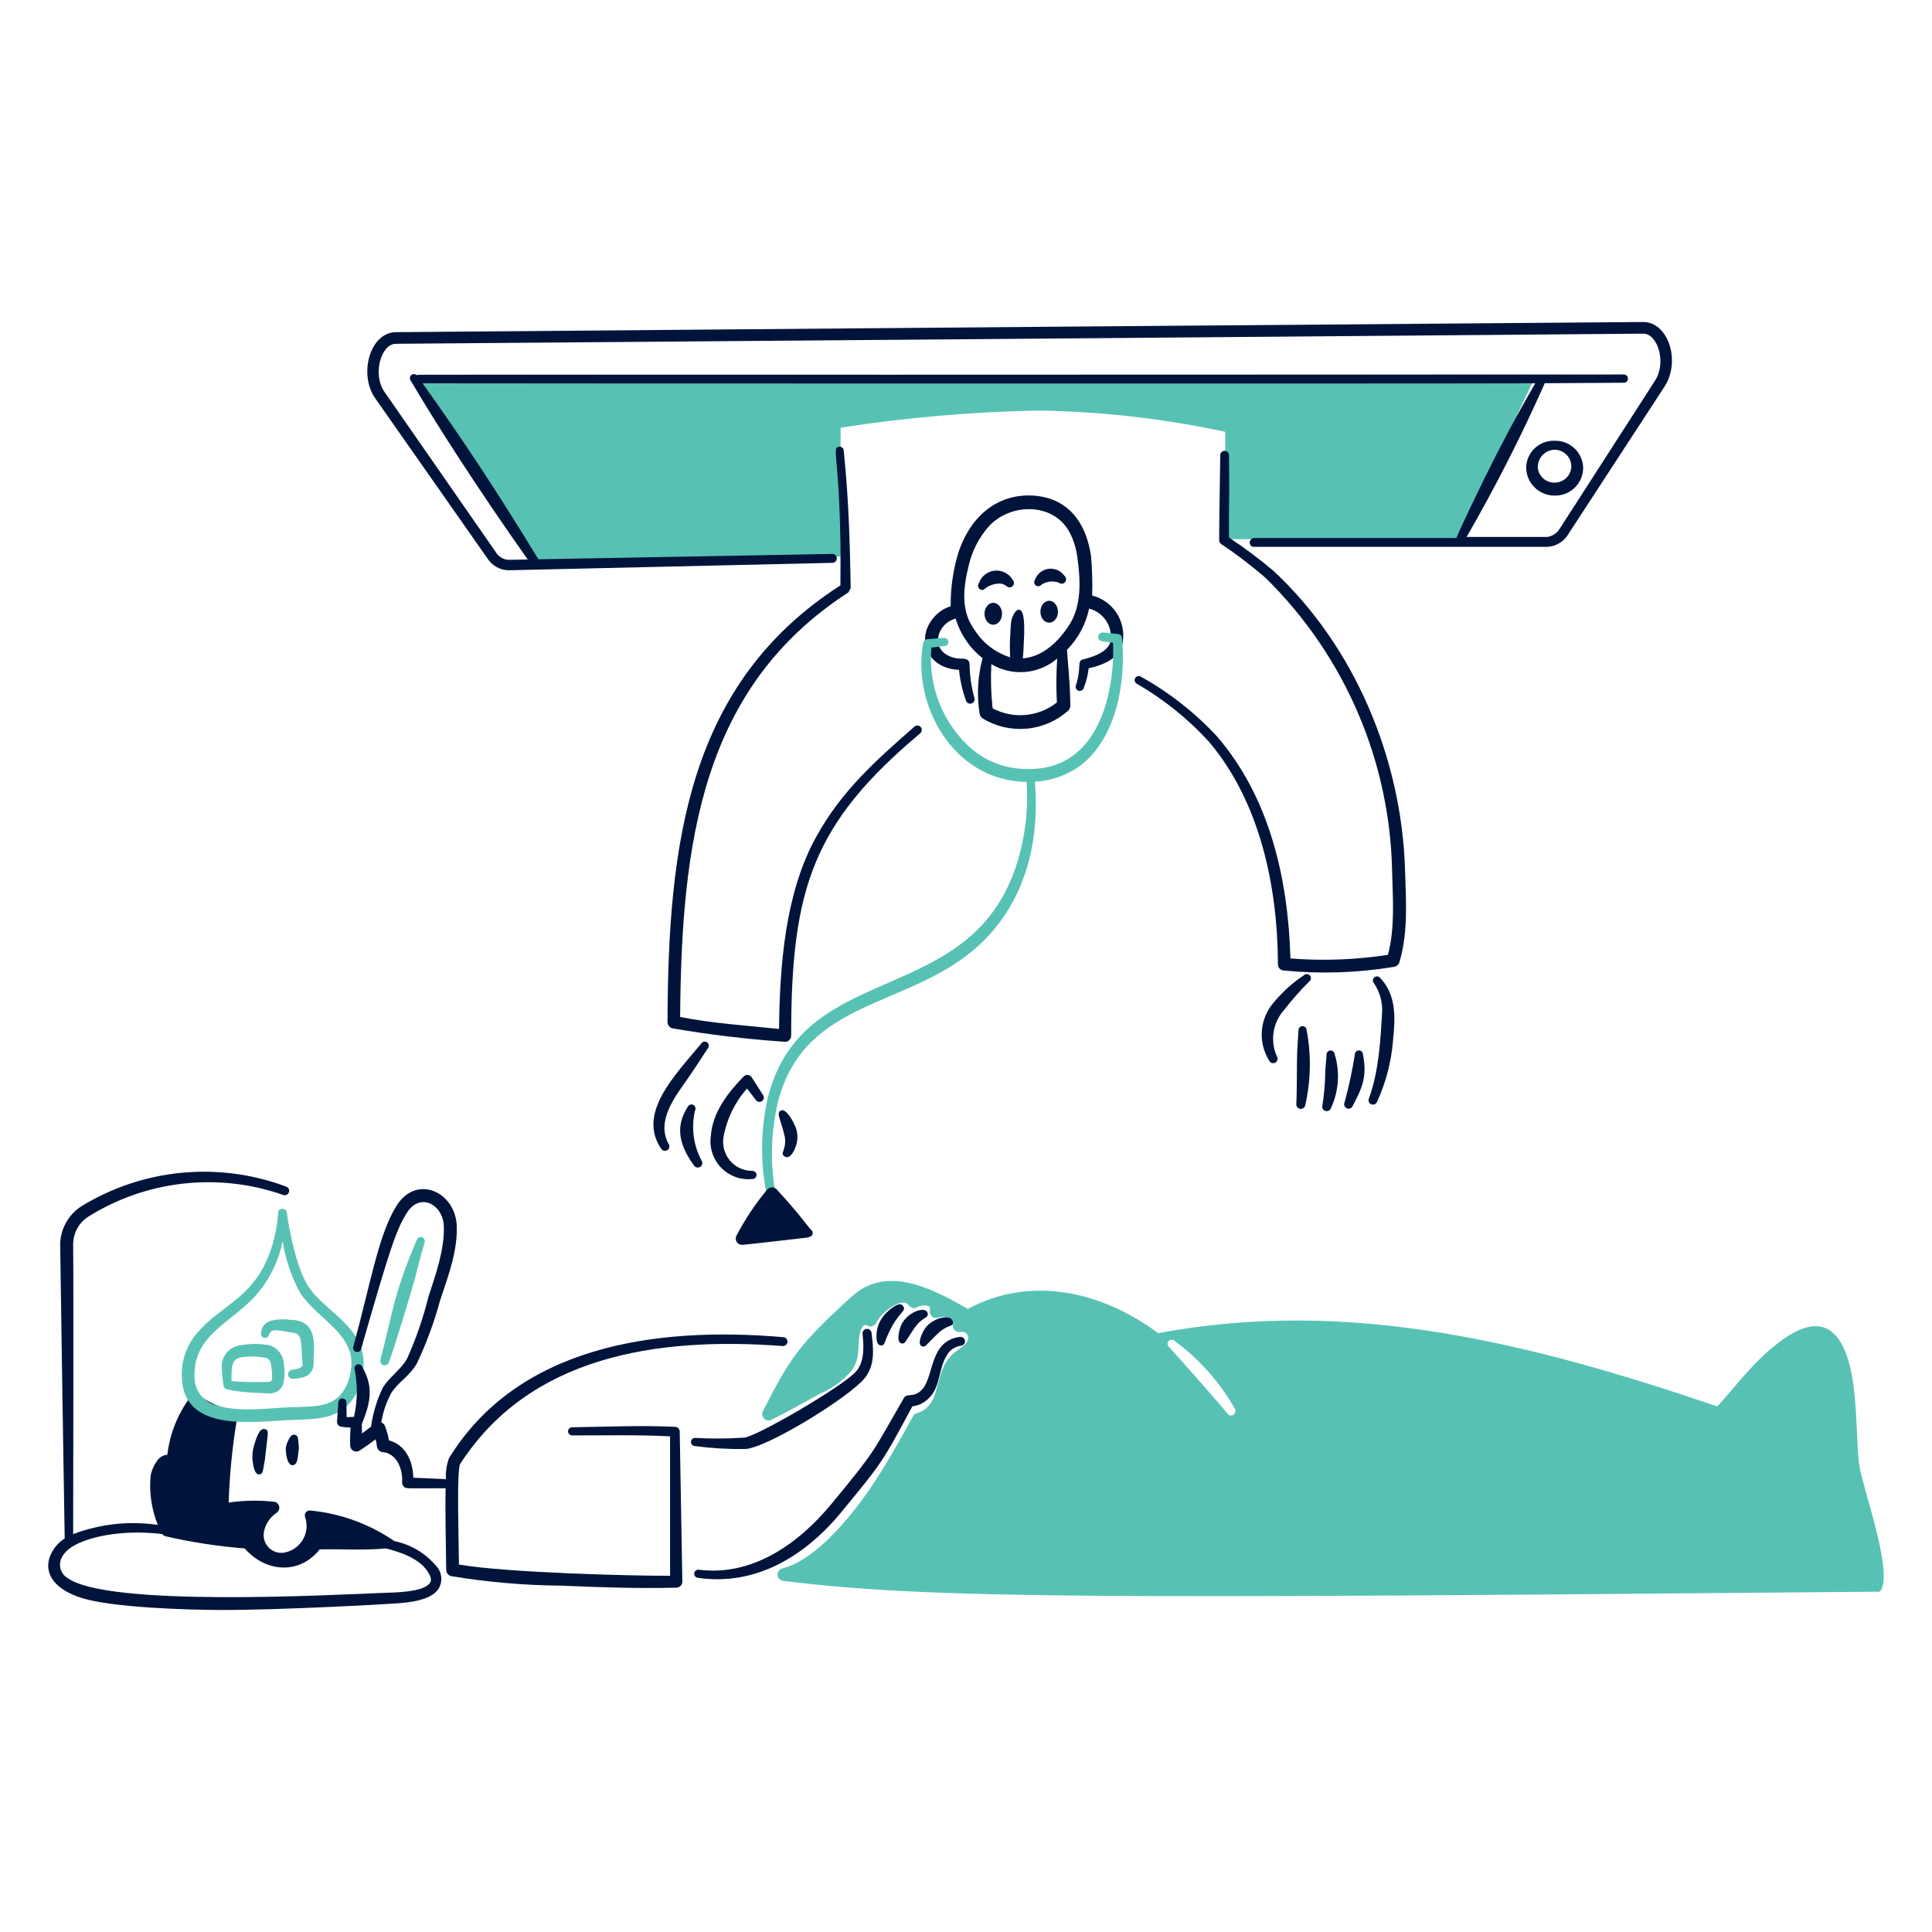 <svg width="120" height="120" viewBox="0 0 120 120" fill="none" xmlns="http://www.w3.org/2000/svg">
<path d="M27.06 97.228C26.395 96.45 25.487 95.919 24.484 95.72C24.465 95.696 24.443 95.676 24.418 95.66H24.404C22.87 94.625 21.099 93.992 19.256 93.82C19.207 93.816 19.158 93.825 19.113 93.844C19.067 93.864 19.027 93.895 18.997 93.933C18.966 93.972 18.945 94.017 18.936 94.066C18.926 94.114 18.929 94.164 18.943 94.211C19.021 94.429 19.054 94.66 19.039 94.891C19.024 95.121 18.961 95.346 18.855 95.552C18.749 95.757 18.602 95.938 18.422 96.084C18.243 96.23 18.035 96.337 17.813 96.399C17.629 96.457 17.433 96.467 17.245 96.426C17.057 96.386 16.882 96.297 16.739 96.168C16.596 96.039 16.489 95.875 16.429 95.691C16.369 95.508 16.358 95.313 16.397 95.124C16.445 94.887 16.54 94.662 16.675 94.462C16.811 94.262 16.984 94.09 17.186 93.957C17.249 93.914 17.297 93.853 17.324 93.782C17.351 93.712 17.356 93.634 17.338 93.561C17.321 93.487 17.281 93.42 17.225 93.369C17.169 93.318 17.098 93.285 17.023 93.275C16.085 93.173 15.137 93.191 14.203 93.327C14.26 91.553 14.437 89.786 14.734 88.036C14.744 87.986 14.743 87.933 14.733 87.883C14.722 87.833 14.702 87.785 14.673 87.742C14.644 87.7 14.606 87.663 14.563 87.635C14.52 87.607 14.472 87.588 14.421 87.579C13.685 87.431 12.989 87.127 12.381 86.687C12.298 86.627 12.196 86.601 12.095 86.614C11.993 86.627 11.901 86.678 11.836 86.757C11.044 87.808 10.546 89.051 10.393 90.358C10.267 90.366 10.145 90.403 10.037 90.466C9.928 90.53 9.835 90.617 9.766 90.722C9.561 90.998 9.421 91.317 9.357 91.655C9.257 92.696 9.41 93.745 9.802 94.715C8.03 94.454 6.22 94.651 4.544 95.286C4.549 94.476 4.573 78.888 4.544 77.33C4.538 76.982 4.62 76.638 4.783 76.331C4.946 76.023 5.185 75.763 5.477 75.573C7.267 74.453 9.285 73.749 11.383 73.516C13.482 73.282 15.605 73.524 17.597 74.223C17.666 74.246 17.742 74.241 17.807 74.208C17.872 74.176 17.922 74.12 17.945 74.051C17.958 74.016 17.963 73.98 17.96 73.943C17.958 73.907 17.948 73.871 17.932 73.838C17.916 73.806 17.893 73.777 17.865 73.753C17.837 73.729 17.805 73.712 17.77 73.701C15.697 72.925 13.475 72.632 11.273 72.844C9.07 73.055 6.945 73.766 5.058 74.922C4.652 75.182 4.319 75.539 4.088 75.962C3.857 76.384 3.737 76.858 3.738 77.339C3.752 78.899 4.005 95.003 4.018 95.559C3.551 95.851 3.206 96.304 3.049 96.832C2.74 98.078 3.823 98.852 5.051 99.246C6.961 99.86 11.762 99.996 13.78 100C17.401 100.006 23.891 99.645 24.566 99.594C25.412 99.534 26.735 99.411 27.223 98.708C27.37 98.48 27.434 98.209 27.404 97.939C27.375 97.669 27.253 97.418 27.06 97.228ZM26.692 98.336C26.284 98.899 24.521 98.913 23.752 98.939C20.512 99.064 6.636 99.824 4.182 98.004C4.014 97.903 3.882 97.752 3.804 97.572C3.726 97.392 3.706 97.192 3.746 97C4.007 95.757 6.347 95.324 7.586 95.227C8.417 95.164 9.252 95.183 10.079 95.283C10.129 95.351 10.201 95.399 10.283 95.42C11.9 95.794 13.544 96.046 15.199 96.175C16.48 97.655 18.589 97.835 19.857 96.235C21.204 96.203 22.598 96.308 23.972 96.175C24.889 96.409 26.021 96.794 26.544 97.588C26.775 97.92 26.83 98.156 26.693 98.336H26.692Z" fill="#00143B"/>
<path d="M25.819 23.475L33.24 34.945L52.211 34.568V26.565C56.286 25.931 60.4 25.576 64.523 25.5C68.417 25.561 72.296 26.003 76.103 26.82V33.49H90.614L95.312 23.475H25.819Z" fill="#57c2b4"/>
<path d="M67.836 36.99C67.861 36.177 67.838 35.362 67.768 34.552C67.396 32.032 65.971 30.867 64.118 30.778C62.184 30.684 60.382 31.788 59.528 34.318C59.199 35.398 59.037 36.523 59.048 37.652C58.523 37.822 58.074 38.173 57.782 38.642C56.945 39.941 57.775 41.55 59.566 41.603C59.632 42.259 59.778 42.904 60.002 43.523C60.026 43.592 60.076 43.648 60.141 43.68C60.207 43.712 60.282 43.716 60.351 43.692C60.419 43.669 60.476 43.618 60.507 43.553C60.539 43.487 60.544 43.412 60.52 43.343C60.425 43.002 60.352 42.655 60.302 42.305C60.153 41.206 60.302 41.175 60.111 41.004C59.903 40.816 59.593 41.023 58.981 40.76C57.748 40.231 58.247 38.695 59.359 38.425C59.65 39.396 60.233 40.254 61.03 40.881C60.726 42.007 60.663 43.185 60.847 44.336C60.86 44.4 60.886 44.46 60.923 44.513C60.961 44.566 61.009 44.61 61.064 44.643C61.884 45.133 62.838 45.348 63.789 45.257C64.739 45.167 65.636 44.775 66.348 44.139C66.391 44.096 66.426 44.045 66.449 43.989C66.472 43.933 66.484 43.872 66.484 43.811C66.444 42.023 66.321 41.241 66.273 40.363C66.967 39.658 67.444 38.769 67.646 37.8C68.065 37.909 68.432 38.164 68.679 38.519C68.926 38.875 69.037 39.307 68.993 39.737C68.924 40.449 67.973 40.783 67.277 40.956C66.871 41.043 67.195 41.436 66.828 42.571C66.805 42.634 66.807 42.704 66.835 42.766C66.864 42.827 66.915 42.874 66.978 42.898C67.041 42.921 67.111 42.918 67.172 42.89C67.234 42.862 67.281 42.811 67.304 42.748C67.466 42.351 67.572 41.933 67.618 41.507C68.624 41.288 69.63 40.832 69.743 39.818C69.83 39.195 69.683 38.561 69.331 38.039C68.979 37.517 68.447 37.143 67.836 36.99ZM61.653 43.996C61.553 43.085 61.527 42.167 61.575 41.252C62.207 41.629 62.942 41.799 63.675 41.737C64.409 41.675 65.105 41.384 65.664 40.906C65.604 41.813 65.597 42.723 65.644 43.631C65.086 44.073 64.411 44.343 63.703 44.408C62.994 44.473 62.282 44.329 61.653 43.996ZM66.419 38.803C65.755 39.851 64.765 40.798 63.526 40.892C63.574 40.631 63.591 39.746 63.614 39.369C63.614 39.009 63.654 37.953 63.328 37.876C63.043 37.808 62.837 38.405 62.81 38.586C62.779 38.838 62.761 39.091 62.756 39.345C62.718 39.838 62.714 40.333 62.743 40.826C61.846 40.546 61.074 39.961 60.563 39.171C59.695 38.024 59.792 36.633 60.169 35.125C60.377 34.221 60.808 33.383 61.421 32.687C62.785 31.22 65.432 31.205 66.433 33.059C66.692 33.559 66.858 34.103 66.923 34.663C67.117 36.049 67.181 37.624 66.42 38.803H66.419Z" fill="#00143B"/>
<path d="M64.691 36.309C64.848 36.21 65.025 36.148 65.208 36.126C65.392 36.105 65.578 36.124 65.753 36.183C65.781 36.208 65.814 36.227 65.849 36.24C65.884 36.252 65.922 36.257 65.959 36.254C65.996 36.252 66.033 36.241 66.066 36.224C66.099 36.207 66.129 36.184 66.153 36.155C66.177 36.126 66.195 36.093 66.205 36.057C66.216 36.021 66.219 35.983 66.215 35.946C66.211 35.909 66.199 35.873 66.18 35.841C66.162 35.808 66.137 35.78 66.107 35.757C65.997 35.602 65.846 35.481 65.672 35.406C65.497 35.331 65.305 35.305 65.117 35.332C64.929 35.358 64.752 35.436 64.605 35.556C64.458 35.676 64.346 35.834 64.283 36.013C64.244 36.068 64.228 36.135 64.238 36.201C64.249 36.267 64.285 36.326 64.34 36.365C64.394 36.404 64.461 36.42 64.527 36.41C64.593 36.399 64.652 36.363 64.691 36.309Z" fill="#00143B"/>
<path d="M61.204 36.54C61.479 36.337 61.815 36.234 62.157 36.249C62.279 36.268 62.395 36.314 62.497 36.385C62.52 36.413 62.549 36.436 62.581 36.452C62.614 36.469 62.649 36.479 62.686 36.482C62.722 36.485 62.758 36.48 62.793 36.469C62.828 36.457 62.859 36.439 62.887 36.415C62.914 36.391 62.936 36.361 62.952 36.329C62.968 36.296 62.977 36.26 62.979 36.224C62.981 36.187 62.975 36.151 62.962 36.117C62.95 36.083 62.931 36.051 62.906 36.025C62.795 35.829 62.629 35.671 62.429 35.568C62.23 35.465 62.005 35.422 61.781 35.445C61.558 35.467 61.346 35.554 61.17 35.695C60.995 35.836 60.865 36.024 60.795 36.238C60.757 36.292 60.741 36.36 60.751 36.426C60.761 36.492 60.796 36.551 60.85 36.592C60.904 36.631 60.971 36.648 61.037 36.639C61.104 36.629 61.163 36.594 61.204 36.54Z" fill="#00143B"/>
<path d="M61.149 38.122C61.149 38.211 61.163 38.3 61.191 38.382C61.218 38.465 61.258 38.54 61.309 38.603C61.359 38.666 61.419 38.717 61.485 38.751C61.551 38.785 61.622 38.803 61.694 38.803C61.765 38.803 61.836 38.785 61.902 38.751C61.968 38.717 62.028 38.666 62.079 38.603C62.13 38.54 62.17 38.465 62.197 38.382C62.224 38.3 62.239 38.211 62.239 38.122C62.239 38.032 62.224 37.944 62.197 37.861C62.17 37.778 62.13 37.703 62.079 37.64C62.028 37.577 61.968 37.527 61.902 37.492C61.836 37.458 61.765 37.441 61.694 37.441C61.622 37.441 61.551 37.458 61.485 37.492C61.419 37.527 61.359 37.577 61.309 37.64C61.258 37.703 61.218 37.778 61.191 37.861C61.163 37.944 61.149 38.032 61.149 38.122Z" fill="#00143B"/>
<path d="M64.622 37.996C64.622 38.177 64.679 38.35 64.781 38.478C64.883 38.605 65.022 38.677 65.167 38.677C65.311 38.677 65.45 38.605 65.552 38.478C65.654 38.35 65.711 38.177 65.711 37.996C65.711 37.816 65.654 37.642 65.552 37.515C65.45 37.387 65.311 37.315 65.167 37.315C65.022 37.315 64.883 37.387 64.781 37.515C64.679 37.642 64.622 37.816 64.622 37.996Z" fill="#00143B"/>
<path d="M69.688 39.642C69.686 39.576 69.66 39.513 69.615 39.464C69.57 39.416 69.509 39.385 69.443 39.379L68.517 39.284C68.48 39.28 68.443 39.284 68.408 39.295C68.372 39.305 68.339 39.323 68.311 39.347C68.282 39.37 68.259 39.4 68.242 39.432C68.225 39.465 68.215 39.501 68.212 39.538C68.21 39.575 68.214 39.612 68.226 39.647C68.238 39.682 68.257 39.715 68.282 39.742C68.306 39.77 68.336 39.792 68.37 39.808C68.403 39.824 68.439 39.833 68.476 39.834L69.13 39.92C69.186 41.168 69.049 42.418 68.721 43.624C67.958 46.279 66.299 47.925 63.532 47.758C62.374 47.705 61.265 47.276 60.373 46.535C59.481 45.759 58.787 44.781 58.349 43.683C57.91 42.584 57.74 41.397 57.853 40.22L58.643 40.132C58.678 40.134 58.712 40.128 58.744 40.117C58.776 40.105 58.806 40.086 58.83 40.062C58.855 40.039 58.875 40.01 58.889 39.979C58.902 39.947 58.909 39.913 58.909 39.879C58.909 39.845 58.902 39.811 58.889 39.779C58.875 39.748 58.855 39.719 58.83 39.696C58.806 39.672 58.776 39.654 58.744 39.642C58.712 39.63 58.678 39.625 58.643 39.626C58.297 39.619 57.947 39.694 57.608 39.7C57.546 39.701 57.486 39.725 57.438 39.766C57.391 39.807 57.36 39.863 57.349 39.925C56.614 43.623 59.119 48.505 63.762 48.565C63.882 50.29 63.674 52.022 63.151 53.669C60.259 62.72 49.837 59.466 47.68 68.227C47.24 70.203 47.221 72.25 47.626 74.234C47.64 74.307 47.682 74.371 47.744 74.412C47.805 74.454 47.88 74.47 47.953 74.457C47.988 74.45 48.022 74.437 48.052 74.417C48.082 74.397 48.108 74.372 48.128 74.342C48.148 74.312 48.163 74.279 48.17 74.243C48.177 74.208 48.177 74.172 48.17 74.136C47.823 72.231 47.878 70.274 48.334 68.392C50.014 61.995 56.405 62.665 60.74 58.774C63.611 56.155 64.6 52.456 64.28 48.551C65.351 48.495 66.378 48.113 67.225 47.456C69.346 45.737 69.95 42.338 69.688 39.642Z" fill="#57c2b4"/>
<path d="M50.227 76.834C50.275 76.834 50.323 76.82 50.364 76.793C50.405 76.767 50.437 76.73 50.457 76.685C50.478 76.641 50.484 76.592 50.477 76.543C50.47 76.495 50.45 76.45 50.417 76.414C50.337 76.414 49.736 75.484 48.225 73.86C48.187 73.822 48.141 73.793 48.091 73.773C48.04 73.754 47.986 73.746 47.933 73.748C47.879 73.751 47.826 73.765 47.778 73.789C47.73 73.812 47.687 73.846 47.653 73.888C46.916 74.769 46.277 75.727 45.746 76.745C45.713 76.807 45.696 76.876 45.698 76.945C45.7 77.015 45.721 77.083 45.759 77.142C45.797 77.201 45.849 77.248 45.912 77.28C45.974 77.311 46.044 77.325 46.114 77.32C46.55 77.285 49.464 76.946 50.227 76.856V76.834ZM47.993 74.707C47.558 75.286 47.154 75.886 46.781 76.507L49.614 76.343C49.355 76.069 48.184 74.897 47.993 74.707Z" fill="#00143B"/>
<path d="M81.005 60.563C80.304 61.025 79.675 61.589 79.139 62.235C78.702 62.726 78.435 63.345 78.378 64C78.322 64.656 78.479 65.311 78.826 65.87C78.84 65.903 78.86 65.933 78.886 65.958C78.911 65.983 78.942 66.003 78.975 66.017C79.008 66.031 79.043 66.038 79.079 66.037C79.115 66.037 79.151 66.03 79.184 66.016C79.217 66.002 79.247 65.982 79.272 65.957C79.297 65.931 79.317 65.901 79.331 65.868C79.345 65.835 79.352 65.799 79.351 65.763C79.351 65.727 79.344 65.692 79.33 65.659C79.105 65.18 79.026 64.646 79.104 64.123C79.181 63.6 79.412 63.111 79.766 62.719C80.249 62.096 80.773 61.504 81.332 60.948C81.357 60.926 81.378 60.9 81.393 60.871C81.408 60.841 81.418 60.809 81.42 60.776C81.423 60.743 81.419 60.71 81.409 60.678C81.399 60.647 81.383 60.617 81.361 60.592C81.34 60.567 81.314 60.546 81.284 60.531C81.255 60.516 81.222 60.507 81.189 60.504C81.156 60.501 81.123 60.505 81.091 60.515C81.06 60.525 81.031 60.541 81.005 60.563Z" fill="#00143B"/>
<path d="M80.651 64C80.624 64.467 80.588 64.922 80.569 65.38C80.546 65.96 80.558 68 80.515 68.568C80.508 68.641 80.53 68.713 80.576 68.77C80.622 68.827 80.688 68.864 80.76 68.873C80.832 68.882 80.906 68.863 80.964 68.819C81.022 68.775 81.061 68.711 81.073 68.639C81.421 67.106 81.449 65.518 81.155 63.974C81.152 63.907 81.122 63.845 81.073 63.8C81.023 63.755 80.957 63.731 80.891 63.735C80.824 63.738 80.761 63.768 80.716 63.818C80.671 63.867 80.647 63.933 80.651 64Z" fill="#00143B"/>
<path d="M82.394 65.52C82.372 65.955 82.313 66.33 82.313 66.642C82.303 67.32 82.243 67.996 82.136 68.665C82.117 68.735 82.126 68.809 82.16 68.872C82.195 68.935 82.252 68.982 82.321 69.004C82.39 69.025 82.464 69.019 82.529 68.987C82.593 68.955 82.643 68.899 82.667 68.831C83.155 67.778 83.238 66.582 82.898 65.471C82.891 65.405 82.858 65.345 82.806 65.303C82.755 65.261 82.689 65.241 82.623 65.248C82.556 65.254 82.495 65.286 82.453 65.337C82.41 65.388 82.389 65.454 82.394 65.52Z" fill="#00143B"/>
<path d="M84.151 65.501C83.994 66.504 83.78 67.496 83.511 68.475C83.481 68.541 83.479 68.617 83.505 68.686C83.531 68.754 83.583 68.81 83.65 68.84C83.717 68.87 83.793 68.872 83.861 68.846C83.93 68.82 83.985 68.767 84.015 68.701C84.575 67.611 84.938 66.939 84.655 65.486C84.654 65.453 84.647 65.42 84.634 65.39C84.62 65.359 84.601 65.332 84.577 65.309C84.553 65.287 84.524 65.269 84.493 65.257C84.462 65.246 84.429 65.24 84.396 65.241C84.329 65.245 84.267 65.273 84.221 65.322C84.176 65.371 84.15 65.435 84.151 65.501Z" fill="#00143B"/>
<path d="M85.336 61.066C85.716 61.624 85.894 62.295 85.84 62.969C85.761 64.243 85.676 66.501 85.023 68.229C84.995 68.296 84.994 68.371 85.021 68.439C85.048 68.506 85.101 68.56 85.168 68.588C85.235 68.616 85.31 68.617 85.377 68.59C85.445 68.563 85.499 68.51 85.527 68.443C86.078 67.248 86.414 65.965 86.521 64.653C86.672 63.214 86.738 61.796 85.717 60.732C85.695 60.707 85.669 60.686 85.639 60.672C85.609 60.657 85.577 60.648 85.543 60.646C85.51 60.644 85.477 60.648 85.445 60.659C85.414 60.669 85.385 60.686 85.36 60.708C85.335 60.73 85.314 60.757 85.3 60.786C85.285 60.816 85.276 60.849 85.274 60.882C85.272 60.915 85.276 60.948 85.287 60.98C85.297 61.011 85.314 61.041 85.336 61.066Z" fill="#00143B"/>
<path d="M86.207 59.307C86.656 57.632 86.507 55.805 86.467 54.12C86.333 47.258 83.517 40.721 78.622 35.909C77.743 35.143 76.814 34.435 75.844 33.788C75.806 33.76 75.775 33.723 75.754 33.681C75.733 33.639 75.723 33.592 75.724 33.545C75.724 32.313 75.791 28.8 75.791 28.276C75.791 28.24 75.797 28.204 75.811 28.171C75.824 28.138 75.844 28.108 75.869 28.082C75.919 28.03 75.988 28 76.06 28C76.132 27.999 76.202 28.026 76.254 28.077C76.306 28.127 76.335 28.196 76.336 28.268C76.378 31.547 76.312 31.304 76.336 33.388C77.287 34.018 78.201 34.702 79.074 35.436C84.144 40.14 87.079 47.148 87.272 54.096C87.325 55.971 87.479 57.861 86.918 59.773C86.893 59.844 86.85 59.908 86.792 59.957C86.735 60.006 86.666 60.039 86.591 60.053C84.323 60.427 82.016 60.504 79.727 60.281C79.631 60.273 79.541 60.228 79.475 60.157C79.409 60.086 79.373 59.992 79.373 59.895C79.36 55.062 78.256 49.82 75.113 46.1C73.806 44.657 72.28 43.429 70.592 42.458C70.535 42.423 70.495 42.366 70.48 42.301C70.464 42.236 70.475 42.168 70.51 42.11C70.546 42.053 70.604 42.013 70.67 41.998C70.737 41.982 70.806 41.993 70.864 42.029C72.613 43.004 74.198 44.246 75.563 45.71C78.844 49.485 80.009 54.551 80.152 59.531C82.172 59.69 84.204 59.615 86.207 59.307Z" fill="#00143B"/>
<path d="M52.2 36.36C52.28 28.328 51.562 27.802 52.132 27.744C52.198 27.738 52.264 27.759 52.315 27.801C52.366 27.844 52.398 27.905 52.404 27.971C52.72 31.05 52.784 33.619 52.84 36.532L52.69 36.799C43.599 42.679 42.328 52.285 42.244 63.166C44.23 63.563 46.321 63.691 48.386 63.91C48.434 59.954 48.761 55.538 50.647 52.066C52.254 49.107 54.454 47.193 56.803 45.127C56.858 45.08 56.93 45.057 57.003 45.063C57.075 45.069 57.143 45.104 57.19 45.16C57.236 45.215 57.259 45.287 57.253 45.36C57.247 45.432 57.212 45.5 57.157 45.547C50.502 51.139 49.14 55.17 49.14 64.332C49.14 64.385 49.129 64.438 49.108 64.486C49.086 64.535 49.054 64.578 49.014 64.614C48.975 64.649 48.928 64.675 48.877 64.691C48.826 64.707 48.773 64.712 48.72 64.705C46.392 64.546 44.074 64.268 41.774 63.873C41.686 63.854 41.607 63.804 41.55 63.734C41.493 63.664 41.462 63.576 41.461 63.486C41.497 52.359 42.73 42.437 52.2 36.36Z" fill="#00143B"/>
<path d="M43.578 64.792C41.902 66.805 39.562 69.153 41.069 71.353C41.088 71.383 41.113 71.41 41.143 71.43C41.172 71.451 41.206 71.466 41.241 71.474C41.276 71.482 41.313 71.483 41.349 71.477C41.384 71.471 41.418 71.457 41.449 71.438C41.48 71.419 41.506 71.394 41.527 71.364C41.548 71.334 41.562 71.301 41.57 71.266C41.578 71.23 41.579 71.194 41.573 71.158C41.567 71.123 41.554 71.088 41.534 71.058C40.867 69.881 41.575 68.614 42.356 67.508C43.088 66.471 43.33 66.083 43.972 65.102C43.992 65.076 44.007 65.046 44.016 65.015C44.025 64.983 44.027 64.95 44.023 64.917C44.02 64.885 44.009 64.853 43.993 64.824C43.977 64.796 43.955 64.77 43.93 64.75C43.904 64.73 43.874 64.715 43.843 64.706C43.811 64.697 43.778 64.694 43.745 64.698C43.712 64.702 43.681 64.713 43.652 64.729C43.623 64.745 43.598 64.766 43.578 64.792Z" fill="#00143B"/>
<path d="M46.4 67.61C45.651 68.454 45.147 69.487 44.942 70.597C44.895 70.859 44.905 71.129 44.974 71.386C45.043 71.644 45.168 71.883 45.34 72.087C45.512 72.29 45.727 72.453 45.969 72.563C46.212 72.674 46.476 72.729 46.742 72.725C46.776 72.726 46.808 72.734 46.839 72.747C46.869 72.761 46.896 72.78 46.919 72.804C46.942 72.828 46.96 72.856 46.972 72.887C46.984 72.918 46.989 72.951 46.988 72.985C46.987 73.018 46.98 73.05 46.967 73.081C46.953 73.111 46.934 73.138 46.91 73.161C46.886 73.184 46.857 73.202 46.826 73.214C46.795 73.226 46.762 73.231 46.729 73.231C46.371 73.268 46.008 73.223 45.67 73.099C45.332 72.975 45.027 72.775 44.778 72.514C44.529 72.253 44.344 71.939 44.236 71.595C44.128 71.251 44.1 70.887 44.155 70.531C44.258 69.101 45.205 67.871 46.184 66.868C46.218 66.832 46.259 66.804 46.304 66.787C46.35 66.77 46.399 66.763 46.447 66.767C46.496 66.772 46.543 66.787 46.585 66.812C46.626 66.837 46.662 66.872 46.688 66.913L47.383 67.999C47.406 68.028 47.422 68.061 47.432 68.096C47.442 68.131 47.445 68.168 47.44 68.204C47.436 68.24 47.424 68.275 47.405 68.306C47.387 68.338 47.362 68.365 47.333 68.387C47.304 68.409 47.27 68.425 47.235 68.433C47.2 68.442 47.163 68.444 47.127 68.438C47.09 68.432 47.056 68.418 47.025 68.399C46.994 68.379 46.968 68.354 46.947 68.324L46.4 67.61Z" fill="#00143B"/>
<path d="M48.756 70.658C48.843 71.475 48.417 71.618 48.729 71.828C49.089 72.05 49.406 71.393 49.492 70.978C49.554 70.673 49.536 70.358 49.437 70.064C49.297 69.693 48.828 68.804 48.497 68.979C48.187 69.146 48.502 69.513 48.756 70.658Z" fill="#00143B"/>
<path d="M42.72 68.74C42.067 69.76 41.991 70.878 43.102 72.383C43.14 72.447 43.201 72.492 43.273 72.51C43.345 72.529 43.421 72.517 43.485 72.479C43.549 72.441 43.595 72.38 43.613 72.308C43.631 72.236 43.62 72.16 43.582 72.096C43.064 71.138 42.919 70.023 43.173 68.965C43.188 68.936 43.197 68.903 43.199 68.87C43.201 68.837 43.197 68.803 43.186 68.772C43.176 68.74 43.159 68.711 43.137 68.686C43.116 68.661 43.089 68.641 43.059 68.626C43.03 68.611 42.997 68.602 42.964 68.6C42.931 68.598 42.898 68.602 42.866 68.612C42.835 68.623 42.806 68.64 42.78 68.662C42.755 68.683 42.735 68.71 42.72 68.74Z" fill="#00143B"/>
<path d="M43.145 89.816C44.17 89.952 45.203 90.014 46.237 90.003C47.52 90.02 52.801 86.749 53.713 85.593C54.354 84.781 54.262 83.816 54.133 82.788C54.125 82.714 54.088 82.647 54.03 82.6C53.972 82.553 53.898 82.531 53.824 82.539C53.75 82.547 53.682 82.584 53.635 82.642C53.588 82.7 53.567 82.774 53.575 82.849C53.655 83.657 53.695 84.563 53.193 85.159C52.413 86.09 46.918 89.266 46.22 89.293C45.214 89.362 44.204 89.368 43.197 89.312C43.13 89.305 43.063 89.325 43.011 89.368C42.959 89.41 42.926 89.471 42.919 89.538C42.912 89.605 42.932 89.671 42.974 89.724C43.017 89.776 43.078 89.809 43.145 89.816Z" fill="#00143B"/>
<path d="M55.225 82.733C55.82 81.464 56.347 81.442 56.083 81.109C55.864 80.787 55.212 81.361 54.966 81.632C54.747 81.872 54.588 82.161 54.503 82.475C54.433 82.764 54.338 83.545 54.707 83.565C54.967 83.58 54.887 83.452 55.225 82.733Z" fill="#00143B"/>
<path d="M56.668 87.35C54.763 90.902 54.776 90.857 52.256 93.92C49.976 96.692 46.901 98.524 43.336 98C43.27 97.99 43.21 97.954 43.17 97.901C43.129 97.848 43.111 97.782 43.118 97.716C43.127 97.649 43.162 97.589 43.216 97.548C43.269 97.508 43.337 97.49 43.403 97.499C46.684 97.914 49.549 95.946 51.643 93.41C54.44 90.022 54.136 90.314 56.137 86.841C56.331 86.504 56.653 86.818 57.145 86.428C58.079 85.687 57.613 83.297 59.624 83.037C59.696 83.029 59.769 83.048 59.828 83.092C59.886 83.136 59.925 83.201 59.937 83.273C59.946 83.347 59.925 83.421 59.879 83.479C59.833 83.537 59.766 83.575 59.692 83.584C59.512 83.606 59.34 83.669 59.189 83.769C59.038 83.868 58.911 84.002 58.82 84.159C58.234 85.101 58.46 86.21 57.581 86.948C57.323 87.17 57.006 87.31 56.668 87.35Z" fill="#00143B"/>
<path d="M58.001 83.073C58.172 82.902 58.267 82.805 58.379 82.713C58.936 82.249 59.247 82.428 59.224 82.067C59.155 81.587 57.863 81.806 57.397 82.603C57.241 82.864 56.969 83.477 57.245 83.609C57.469 83.714 57.516 83.545 58.001 83.073Z" fill="#00143B"/>
<path d="M56.612 82.765C56.745 82.564 56.819 82.45 56.912 82.335C57.365 81.77 57.706 81.883 57.611 81.535C57.448 81.077 56.226 81.548 55.927 82.423C55.827 82.709 55.682 83.364 55.979 83.438C56.22 83.499 56.23 83.324 56.612 82.765Z" fill="#00143B"/>
<path d="M16.456 90.641C16.642 88.911 16.727 88.865 16.469 88.767C16.106 88.644 15.903 89.378 15.788 89.744C15.703 90.025 15.666 90.319 15.679 90.612C15.715 90.945 15.781 91.605 16.115 91.579C16.339 91.56 16.316 91.406 16.456 90.641Z" fill="#00143B"/>
<path d="M17.831 89.627C17.753 89.817 17.73 90.024 17.763 90.227C17.776 90.407 17.871 91.031 18.183 91.007C18.512 90.98 18.491 90.475 18.565 89.944C18.565 89.877 18.551 89.812 18.551 89.744C18.506 89.372 18.541 89.174 18.319 89.117C18.097 89.059 17.981 89.294 17.831 89.627Z" fill="#00143B"/>
<path d="M17.283 75.369V75.317H17.269C17.269 75.017 17.777 74.997 17.814 75.301C17.968 76.543 18.479 78.935 19.19 79.964C20.385 81.696 23.28 82.672 22.43 85.733C22.296 86.333 21.994 86.882 21.559 87.317C20.703 88.14 19.593 88.145 18.06 88.2C15.865 88.277 11.345 89.058 11.292 85.486C11.257 84.493 11.603 83.525 12.259 82.778C13.702 81.07 15.64 80.699 16.712 77.931C17.027 77.111 17.215 76.247 17.27 75.37L17.283 75.369ZM17.555 77.092C17.291 78.4 16.674 79.611 15.771 80.593C14.191 82.234 12.029 82.993 12.08 85.469C12.066 85.903 12.206 86.327 12.475 86.666C12.745 87.005 13.126 87.238 13.551 87.322C14.94 87.729 16.861 87.442 18.032 87.407C19.717 87.354 20.894 87.428 21.545 86.012C21.678 85.703 21.765 85.376 21.804 85.042C22.115 82.891 19.776 81.986 18.658 80.329C18.107 79.322 17.734 78.227 17.555 77.092Z" fill="#57c2b4"/>
<path d="M14.137 86.302C14.076 86.3 14.018 86.277 13.973 86.236C13.928 86.195 13.899 86.14 13.891 86.08C13.833 85.729 13.797 85.375 13.783 85.019C13.742 84.686 13.831 84.349 14.031 84.08C14.231 83.81 14.527 83.627 14.858 83.57C15.474 83.451 16.106 83.445 16.724 83.549C16.995 83.634 17.231 83.805 17.396 84.037C17.561 84.268 17.645 84.547 17.636 84.831C17.699 85.216 17.68 85.61 17.582 85.988C17.517 86.158 17.401 86.303 17.25 86.403C17.098 86.504 16.919 86.555 16.738 86.549C16.194 86.531 15.358 86.489 14.885 86.429C14.634 86.4 14.384 86.358 14.137 86.302ZM14.381 85.786C15.147 85.847 15.916 85.861 16.683 85.829C16.882 85.805 16.877 85.723 16.901 85.628C16.91 85.382 16.892 85.136 16.847 84.894C16.85 84.796 16.832 84.699 16.795 84.608C16.757 84.518 16.7 84.437 16.628 84.37C16.102 84.244 15.557 84.219 15.022 84.297C14.682 84.368 14.449 84.463 14.395 85.053C14.373 85.297 14.368 85.542 14.381 85.786Z" fill="#57c2b4"/>
<path d="M16.717 82.883C16.819 82.474 17.404 82.644 17.957 82.741C18.542 82.834 18.724 82.701 18.76 84.327C18.76 84.426 18.787 84.554 18.787 84.68C18.787 84.74 18.814 84.797 18.787 84.838C18.667 85.005 18.437 85.034 18.147 85.087C18.11 85.09 18.074 85.101 18.041 85.118C18.008 85.135 17.979 85.159 17.955 85.188C17.931 85.217 17.914 85.251 17.904 85.286C17.893 85.322 17.891 85.36 17.895 85.397C17.9 85.434 17.912 85.469 17.931 85.501C17.95 85.534 17.975 85.562 18.005 85.584C18.034 85.606 18.069 85.622 18.105 85.631C18.141 85.639 18.179 85.641 18.215 85.635C18.432 85.629 18.647 85.597 18.856 85.541C19.009 85.497 19.147 85.411 19.255 85.293C19.363 85.175 19.437 85.03 19.468 84.874C19.486 84.689 19.491 84.504 19.482 84.319C19.536 83.501 19.573 82.538 18.814 82.133C18.574 82.027 18.314 81.975 18.052 81.981C17.643 81.92 17.227 81.938 16.826 82.034C16.651 82.081 16.495 82.183 16.384 82.327C16.274 82.47 16.213 82.646 16.213 82.828C16.209 82.893 16.23 82.957 16.272 83.007C16.314 83.057 16.374 83.089 16.439 83.097C16.503 83.104 16.569 83.085 16.621 83.046C16.672 83.006 16.707 82.948 16.717 82.883Z" fill="#57c2b4"/>
<path d="M48.647 83.054C40.589 82.354 32.134 83.674 27.892 90.562C27.738 90.981 27.671 91.428 27.695 91.874L25.672 91.782C25.648 90.725 25.176 89.737 24.16 89.465C24.107 89.165 24.025 88.87 23.915 88.586C23.897 88.531 23.867 88.482 23.826 88.441C23.786 88.4 23.737 88.369 23.683 88.35C23.784 87.714 23.991 87.101 24.296 86.534C24.73 85.837 25.4 85.525 25.89 84.692C26.487 83.432 26.97 82.122 27.334 80.776C27.856 79.222 28.435 77.665 28.369 76.108C28.256 73.998 25.858 72.937 24.637 74.881C23.503 76.662 22.988 79.855 21.94 83.66C21.923 83.725 21.933 83.794 21.966 83.852C22 83.91 22.056 83.952 22.121 83.969C22.186 83.987 22.255 83.977 22.313 83.943C22.371 83.909 22.413 83.854 22.43 83.789C24.235 77.476 24.637 76.317 25.291 75.302C26.114 74.042 27.511 74.822 27.565 76.145C27.632 77.557 27.052 79.198 26.612 80.543C26.288 81.856 25.846 83.137 25.292 84.37C24.929 85.057 24.178 85.514 23.767 86.212C23.404 86.969 23.161 87.778 23.047 88.609C22.859 88.754 22.672 88.897 22.484 89.037C22.484 89.037 22.484 88.981 22.472 88.457C23.021 87.099 23.214 86.141 22.498 84.89C22.485 84.859 22.466 84.831 22.442 84.807C22.418 84.784 22.39 84.765 22.358 84.752C22.327 84.74 22.294 84.734 22.26 84.734C22.227 84.735 22.194 84.742 22.163 84.755C22.132 84.769 22.104 84.788 22.081 84.813C22.058 84.837 22.04 84.866 22.028 84.897C22.016 84.929 22.011 84.962 22.012 84.996C22.013 85.029 22.021 85.062 22.035 85.093C22.219 86.055 22.202 87.045 21.986 88.001C21.795 88.016 21.668 88.02 21.53 88.02L21.517 87.129C21.52 87.096 21.516 87.062 21.506 87.031C21.496 86.999 21.479 86.97 21.458 86.945C21.436 86.92 21.41 86.9 21.38 86.885C21.351 86.87 21.319 86.861 21.286 86.859C21.219 86.856 21.153 86.879 21.102 86.922C21.052 86.966 21.02 87.028 21.013 87.095L20.932 88.311C20.93 88.387 20.957 88.461 21.008 88.517C21.058 88.574 21.128 88.609 21.204 88.617C21.393 88.647 21.584 88.665 21.776 88.669C21.747 89.039 21.738 89.411 21.749 89.782C21.75 89.852 21.77 89.919 21.806 89.978C21.843 90.037 21.895 90.085 21.956 90.116C22.018 90.148 22.087 90.162 22.156 90.157C22.225 90.153 22.292 90.129 22.349 90.09C22.884 89.734 23.149 89.534 23.33 89.397C23.371 89.543 23.398 89.694 23.411 89.846C23.424 89.935 23.466 90.017 23.53 90.079C23.594 90.142 23.677 90.182 23.765 90.193C24.635 90.269 25.03 91.232 24.977 92.077C24.976 92.123 24.983 92.169 25 92.212C25.016 92.255 25.041 92.294 25.073 92.328C25.198 92.484 25.21 92.437 27.677 92.437C27.643 93.937 27.703 96.088 27.715 97.51C27.715 97.6 27.746 97.688 27.803 97.759C27.86 97.83 27.94 97.879 28.028 97.898C30.266 98.268 32.529 98.465 34.796 98.486C37.289 98.59 39.536 98.671 42.014 98.614C42.113 98.612 42.207 98.571 42.276 98.5C42.344 98.43 42.383 98.335 42.382 98.236L42.219 88.924C42.22 88.846 42.191 88.771 42.137 88.715C42.084 88.658 42.011 88.624 41.933 88.621C39.784 88.523 37.662 88.621 35.519 88.65C35.454 88.654 35.393 88.683 35.349 88.732C35.305 88.78 35.281 88.843 35.283 88.909C35.284 88.974 35.311 89.036 35.358 89.082C35.404 89.128 35.467 89.154 35.532 89.155C37.55 89.162 39.608 89.106 41.62 89.215V97.872C39.353 97.889 31.306 97.68 28.505 97.174C28.481 94.92 28.394 92.287 28.519 91.209C28.532 91.107 28.559 90.989 28.559 90.963C32.848 84.28 40.69 83.007 48.606 83.604C48.643 83.608 48.68 83.605 48.715 83.594C48.751 83.583 48.784 83.565 48.812 83.542C48.84 83.518 48.864 83.489 48.881 83.456C48.898 83.423 48.908 83.387 48.911 83.35C48.913 83.313 48.909 83.276 48.897 83.241C48.885 83.206 48.866 83.174 48.841 83.146C48.817 83.118 48.787 83.096 48.754 83.08C48.72 83.064 48.684 83.055 48.647 83.054Z" fill="#00143B"/>
<path d="M25.89 77.003C24.393 80.51 24.381 81.65 23.629 84.443C23.61 84.512 23.617 84.587 23.651 84.65C23.684 84.714 23.741 84.763 23.809 84.786C23.881 84.807 23.957 84.799 24.023 84.765C24.089 84.73 24.139 84.672 24.163 84.601C24.587 83.428 25.58 80.132 25.77 79.415C25.968 78.666 26.146 77.915 26.37 77.179C26.393 77.115 26.39 77.045 26.362 76.983C26.333 76.922 26.282 76.874 26.218 76.851C26.154 76.828 26.084 76.83 26.022 76.859C25.961 76.888 25.913 76.939 25.89 77.003Z" fill="#57c2b4"/>
<path d="M115.488 91.029C115.325 90.052 115.368 87.976 115.134 86.136C114.671 82.593 113.222 81.253 110.449 83.413C108.838 84.653 107.874 86.041 106.663 87.356C95.18 83.444 83.863 80.563 71.935 82.806C68.389 80.166 63.972 79.217 60.115 81.301C57.67 79.888 55.01 78.627 52.911 80.521C49.649 83.494 49.085 84.305 47.382 87.661C47.347 87.735 47.335 87.818 47.349 87.899C47.364 87.98 47.403 88.054 47.461 88.112C47.519 88.17 47.594 88.208 47.675 88.222C47.756 88.235 47.839 88.223 47.913 88.187C49.01 87.637 49.732 87.227 50.936 86.564C51.669 86.247 52.325 85.774 52.856 85.178C53.567 84.229 53.156 83.498 53.469 82.618C53.499 82.5 53.566 82.395 53.66 82.318C53.695 82.303 53.734 82.297 53.772 82.302C53.81 82.306 53.846 82.32 53.878 82.343C53.925 82.367 53.976 82.382 54.029 82.387C54.082 82.392 54.135 82.386 54.185 82.37C54.236 82.355 54.283 82.329 54.324 82.295C54.364 82.261 54.398 82.219 54.422 82.172C54.505 82.004 54.61 81.848 54.736 81.709C55.139 81.271 56.092 80.591 56.452 81.076C56.509 81.16 56.596 81.218 56.695 81.239C56.794 81.26 56.897 81.242 56.983 81.19C57.169 81.084 57.388 81.053 57.596 81.104C57.731 81.14 57.793 81.191 57.759 81.38C57.743 81.451 57.747 81.524 57.77 81.592C57.792 81.66 57.833 81.721 57.888 81.768C57.942 81.815 58.008 81.847 58.079 81.859C58.15 81.871 58.223 81.864 58.29 81.839C58.678 81.698 59.279 81.821 59.19 82.259C59.178 82.323 59.181 82.389 59.2 82.451C59.219 82.513 59.252 82.57 59.298 82.617C59.343 82.663 59.399 82.698 59.461 82.718C59.523 82.738 59.589 82.743 59.653 82.732C59.72 82.714 59.791 82.714 59.859 82.733C59.926 82.752 59.986 82.789 60.034 82.84C60.082 82.891 60.115 82.953 60.129 83.022C60.144 83.09 60.139 83.161 60.116 83.227C60.029 83.506 59.702 83.702 59.408 83.914C57.814 85.063 58.672 87.254 56.943 87.778C56.894 87.793 56.848 87.817 56.808 87.85C56.768 87.883 56.736 87.923 56.712 87.969C55.867 89.496 54.996 91.069 53.988 92.536C52.788 94.276 50.638 96.91 48.595 97.417C48.505 97.438 48.426 97.49 48.371 97.564C48.316 97.638 48.288 97.728 48.293 97.82C48.298 97.912 48.335 98 48.398 98.067C48.46 98.135 48.545 98.178 48.636 98.19C57.891 99.341 68.63 99.286 116.607 98.863V98.887C116.656 98.885 116.704 98.87 116.745 98.842C116.786 98.815 116.819 98.777 116.839 98.732H116.852C117.529 97.396 115.702 92.46 115.488 91.029ZM76.62 87.868C76.591 87.889 76.558 87.904 76.523 87.912C76.488 87.92 76.451 87.921 76.416 87.915C76.38 87.909 76.346 87.896 76.316 87.876C76.286 87.857 76.26 87.832 76.239 87.802C75.629 87.032 72.776 83.834 72.602 83.654C72.552 83.609 72.522 83.545 72.519 83.478C72.515 83.41 72.539 83.344 72.584 83.294C72.629 83.244 72.692 83.214 72.76 83.211C72.827 83.207 72.893 83.231 72.943 83.276C74.475 84.397 75.751 85.831 76.688 87.482C76.728 87.543 76.743 87.617 76.731 87.689C76.718 87.76 76.678 87.824 76.62 87.868Z" fill="#57c2b4"/>
<path d="M102.06 20C98.764 20.02 31.433 20.568 24.596 20.631C22.951 20.647 22.273 23.275 23.302 24.733L30.272 34.68C30.412 34.902 30.605 35.085 30.833 35.214C31.061 35.343 31.318 35.414 31.58 35.42L51.695 34.959C51.732 34.959 51.769 34.953 51.804 34.938C51.838 34.924 51.87 34.903 51.896 34.877C51.922 34.85 51.943 34.819 51.956 34.784C51.97 34.749 51.977 34.712 51.976 34.675C51.975 34.638 51.967 34.601 51.951 34.567C51.936 34.533 51.913 34.502 51.886 34.477C51.858 34.452 51.826 34.433 51.791 34.42C51.756 34.408 51.718 34.403 51.681 34.405L33.441 34.738C30.807 30.413 28.667 27.194 26.248 23.808C27.736 23.819 90.391 23.834 95.359 23.808C94.052 26.068 93.251 27.598 92.179 29.756C91.943 30.236 90.665 32.868 90.461 33.416H77.867C77.797 33.427 77.734 33.464 77.689 33.518C77.644 33.573 77.62 33.642 77.623 33.713C77.622 33.745 77.628 33.778 77.64 33.808C77.652 33.839 77.67 33.867 77.692 33.89C77.715 33.913 77.742 33.932 77.772 33.945C77.802 33.958 77.835 33.965 77.867 33.965H96.103C96.37 33.953 96.629 33.874 96.857 33.736C97.086 33.598 97.276 33.405 97.411 33.175L103.403 23.987C104.417 22.369 103.585 19.992 102.06 20ZM102.823 23.604L96.883 32.828C96.8 32.967 96.688 33.087 96.554 33.178C96.419 33.268 96.266 33.328 96.106 33.352H91.093C92.879 30.257 94.5 27.07 95.95 23.803C99.024 23.786 100.846 23.773 100.846 23.773C100.88 23.775 100.915 23.77 100.948 23.757C100.981 23.745 101.01 23.727 101.036 23.702C101.061 23.678 101.081 23.649 101.095 23.617C101.108 23.585 101.115 23.551 101.115 23.516C101.115 23.481 101.108 23.447 101.095 23.415C101.081 23.383 101.061 23.354 101.036 23.33C101.01 23.306 100.981 23.287 100.948 23.275C100.915 23.263 100.88 23.257 100.846 23.259C21.226 23.298 26.153 23.231 25.886 23.309C25.842 23.265 25.783 23.239 25.721 23.236C25.659 23.233 25.597 23.253 25.549 23.293C25.501 23.332 25.469 23.388 25.46 23.45C25.451 23.512 25.465 23.574 25.5 23.626C27.12 26.375 29.64 30.307 32.777 34.751L31.567 34.773C31.412 34.761 31.262 34.713 31.129 34.632C30.996 34.551 30.885 34.439 30.804 34.307L23.872 24.329C23.125 23.235 23.665 21.359 24.592 21.353C31.428 21.305 98.773 20.758 102.068 20.724C102.949 20.714 103.517 22.489 102.82 23.604H102.823Z" fill="#00143B"/>
<path d="M98.333 29.017C98.311 28.566 98.113 28.142 97.782 27.835C97.451 27.529 97.013 27.364 96.562 27.377C96.338 27.368 96.115 27.404 95.904 27.481C95.694 27.559 95.501 27.677 95.337 27.83C95.172 27.982 95.04 28.165 94.946 28.369C94.853 28.573 94.8 28.793 94.792 29.017C94.791 29.249 94.836 29.479 94.925 29.694C95.014 29.909 95.144 30.104 95.309 30.268C95.474 30.432 95.669 30.562 95.884 30.65C96.099 30.738 96.33 30.782 96.562 30.781C96.796 30.786 97.028 30.745 97.245 30.658C97.462 30.572 97.659 30.442 97.825 30.277C97.99 30.112 98.12 29.916 98.208 29.699C98.295 29.482 98.338 29.25 98.333 29.017ZM97.597 29.017C97.578 29.278 97.46 29.522 97.269 29.7C97.076 29.878 96.824 29.977 96.562 29.977C96.297 29.984 96.04 29.887 95.844 29.708C95.648 29.529 95.53 29.281 95.513 29.017C95.512 28.734 95.621 28.463 95.817 28.26C96.013 28.057 96.28 27.939 96.562 27.931C96.702 27.932 96.84 27.961 96.969 28.017C97.097 28.073 97.213 28.153 97.309 28.255C97.406 28.356 97.481 28.476 97.531 28.606C97.58 28.737 97.603 28.877 97.597 29.017Z" fill="#00143B"/>
</svg>
